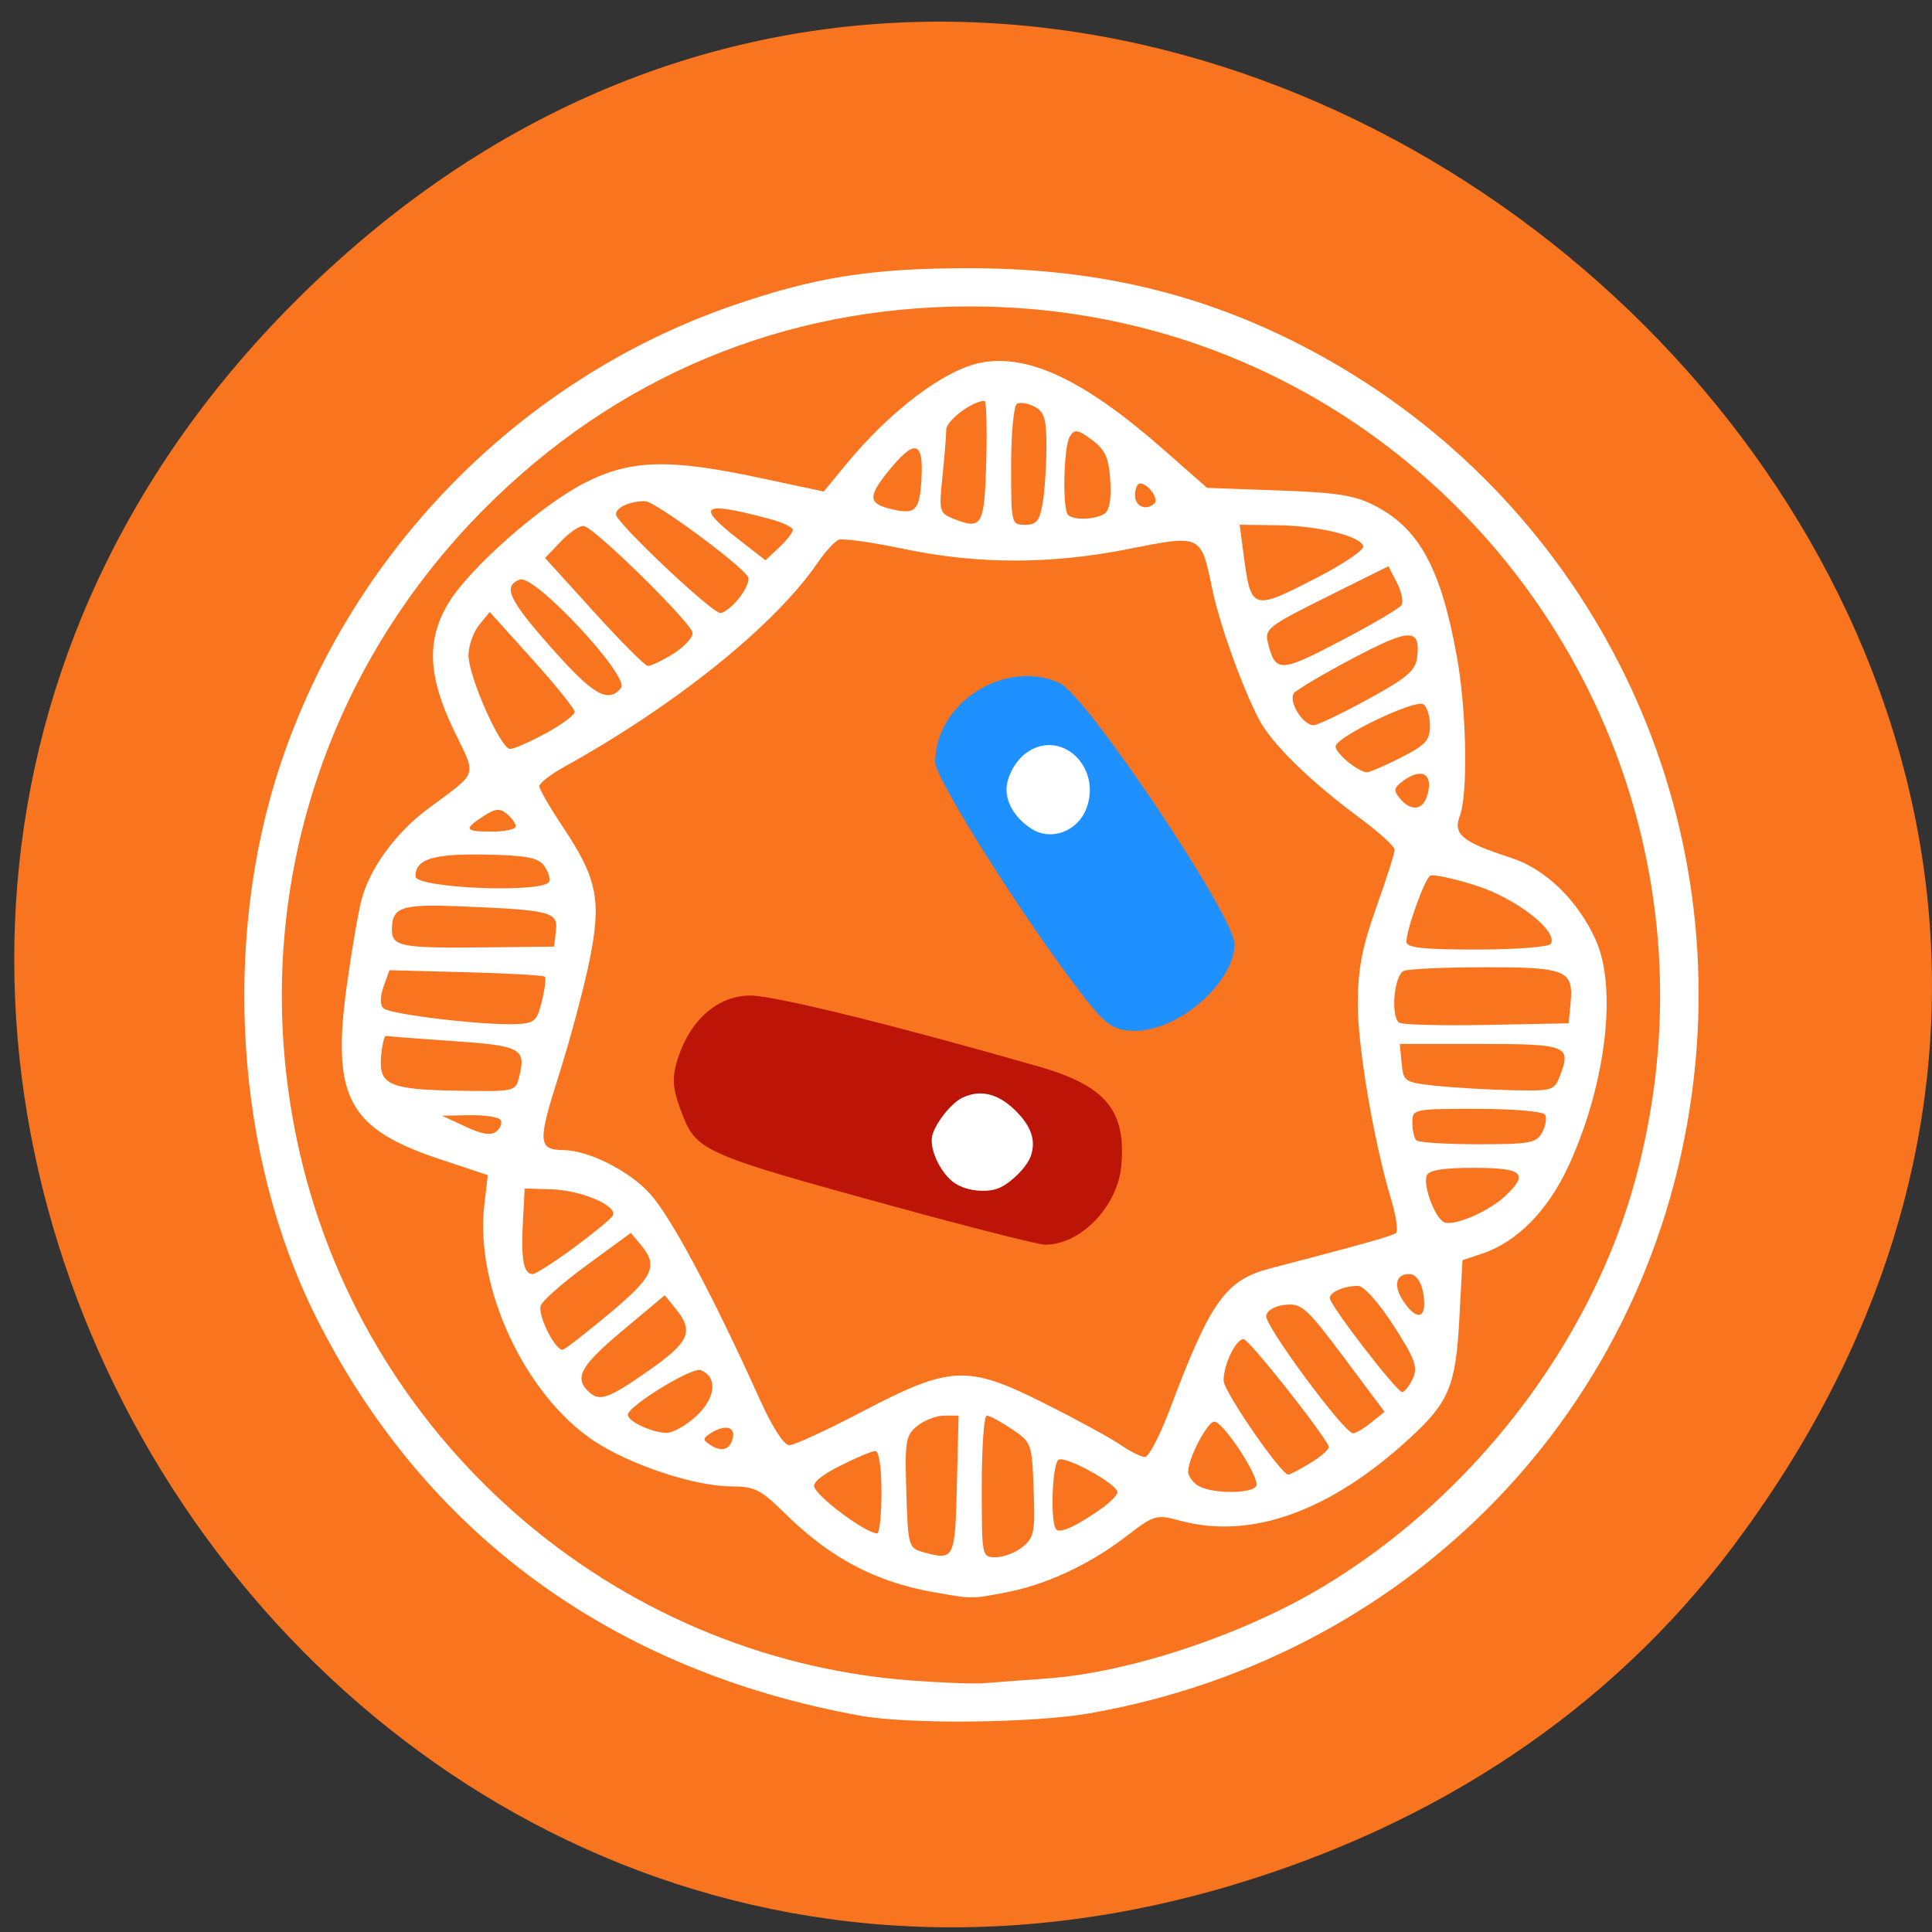 <svg xmlns="http://www.w3.org/2000/svg" viewBox="0 0 256 256"><rect x="0" y="0" width="256" height="256" fill="#333333" stroke="none"/><defs><clipPath><path transform="matrix(15.333 0 0 11.5 415 -125.5)" d="m -24 13 c 0 1.105 -0.672 2 -1.5 2 -0.828 0 -1.5 -0.895 -1.5 -2 0 -1.105 0.672 -2 1.5 -2 0.828 0 1.5 0.895 1.5 2 z"/></clipPath></defs><path d="m 229.82 204.66 c 91.37 -122.09 -77.37 -266.93 -185.01 -170.13 -101.42 91.19 -7.394 253.23 118.81 215.16 c 26.33 -7.943 49.43 -22.618 66.21 -45.03 z" fill="#f9741e" color="#000"/><path d="m 103.83 238.48 c -37.906 -6.868 -66.71 -28.13 -83.21 -61.43 -12.283 -24.78 -14.378 -57.823 -5.389 -85.01 10.863 -32.857 36.641 -59.27 68.825 -70.52 c 12.634 -4.416 21.18 -5.798 35.986 -5.821 18.606 -0.028 34.27 3.485 49.52 11.1 41.55 20.756 65.994 64.852 61.66 111.23 -4.765 50.952 -41.918 91.15 -92.49 100.07 -8.572 1.512 -27.508 1.717 -34.899 0.378 z m 28.363 -5.741 c 12.46 -0.88 29.611 -6.59 41.869 -13.94 23.04 -13.815 41.21 -37.605 47.997 -62.835 c 18.262 -67.91 -31.98 -134.38 -101.57 -134.38 c -28.466 0 -54.15 10.818 -74.28 31.29 -25.358 25.781 -35.875 61.739 -28.428 97.2 9.55 45.47 47.985 79.51 93.71 82.972 4.705 0.357 9.769 0.542 11.255 0.411 1.486 -0.131 5.74 -0.452 9.454 -0.714 z m -17.11 -13.247 c -9.06 -1.622 -15.923 -5.278 -22.85 -12.164 -3.678 -3.656 -4.641 -4.148 -8.124 -4.148 -5.586 0 -15.471 -3.289 -21 -6.987 -10.56 -7.06 -18.224 -23.632 -16.771 -36.26 l 0.536 -4.655 l -7.399 -2.485 c -13.92 -4.675 -16.478 -9.534 -14.11 -26.794 0.721 -5.244 1.726 -11.138 2.234 -13.1 1.244 -4.804 5.184 -10.261 10.07 -13.944 7.93 -5.98 7.529 -4.763 4.01 -12.174 c -3.929 -8.267 -4.18 -13.748 -0.891 -19.409 3.084 -5.307 14.167 -15.191 20.903 -18.642 c 6.989 -3.581 12.825 -3.747 26.707 -0.76 l 9.764 2.101 l 3.283 -4.03 c 6.911 -8.476 15.226 -14.79 20.841 -15.825 7.195 -1.326 15.749 2.784 27.567 13.245 l 6.835 6.05 l 10.937 0.393 c 8.967 0.322 11.617 0.749 14.712 2.368 6.774 3.544 10.08 9.717 12.493 23.329 1.481 8.355 1.696 21.05 0.414 24.451 -1.044 2.77 0.432 3.976 7.798 6.371 5.28 1.717 10.201 6.517 12.957 12.636 3.323 7.381 1.574 22.22 -4.089 34.69 -3.145 6.924 -7.874 11.79 -13.212 13.596 l -3.03 1.024 l -0.48 9 c -0.552 10.353 -1.556 12.8 -7.528 18.351 -12.12 11.27 -24.21 15.673 -35.01 12.759 -3.776 -1.018 -3.995 -0.955 -8.342 2.409 -5.608 4.341 -12.214 7.437 -18.384 8.617 -5.265 1.01 -5.082 1.01 -10.841 -0.024 z m 3.405 -16.55 l 0.254 -10.658 h -2.18 c -1.199 0 -3.053 0.715 -4.12 1.589 -1.777 1.456 -1.918 2.308 -1.675 10.176 0.255 8.285 0.343 8.609 2.515 9.226 4.816 1.368 4.933 1.136 5.206 -10.333 z m 10.04 9.545 c 1.745 -1.426 1.916 -2.329 1.675 -8.82 -0.263 -7.093 -0.326 -7.271 -3.327 -9.307 -1.683 -1.142 -3.405 -2.075 -3.827 -2.075 -0.422 0 -0.767 4.903 -0.767 10.896 0 10.882 0.003 10.896 2.151 10.896 1.183 0 3.03 -0.715 4.095 -1.589 z m -21.553 -8.399 c 0 -3.768 -0.379 -6.356 -0.93 -6.356 -0.512 0 -2.958 1.036 -5.436 2.302 -2.981 1.523 -4.28 2.675 -3.839 3.405 1.245 2.061 7.849 6.892 9.53 6.972 0.371 0.018 0.675 -2.828 0.675 -6.324 z m 33.54 2.533 c 1.362 -0.962 2.476 -2.113 2.476 -2.557 0 -1.24 -7.925 -5.643 -8.977 -4.987 -0.996 0.621 -1.303 9.777 -0.359 10.729 0.626 0.631 3.054 -0.497 6.86 -3.185 z m 23.663 -3.487 c 0.681 -1.111 -4.97 -9.884 -6.389 -9.919 -1.053 -0.026 -3.994 5.63 -3.994 7.68 0 0.707 0.709 1.703 1.576 2.212 2.077 1.22 8.06 1.239 8.807 0.027 z m 8.367 -3.617 c 1.646 -1.012 2.861 -2.138 2.701 -2.502 -0.99 -2.251 -12.172 -16.466 -12.977 -16.497 -1.18 -0.046 -3.071 3.881 -3.071 6.378 0 1.631 8.772 14.472 9.881 14.464 0.26 -0.002 1.82 -0.831 3.466 -1.843 z m -21.489 -8.368 c 6.12 -16.409 8.455 -19.719 15.16 -21.488 14.745 -3.89 18.727 -5.02 19.292 -5.485 0.357 -0.292 0.042 -2.566 -0.701 -5.05 -2.684 -8.99 -5.17 -23.732 -5.125 -30.398 0.035 -5.233 0.692 -8.633 2.836 -14.682 1.535 -4.33 2.79 -8.301 2.79 -8.824 0 -0.524 -2.33 -2.683 -5.177 -4.8 -7.708 -5.728 -13.69 -11.637 -15.595 -15.402 -2.679 -5.295 -5.962 -14.581 -7.087 -20.04 -1.712 -8.316 -1.655 -8.289 -12.659 -6.084 -11.987 2.402 -23.07 2.403 -34.427 0.004 -4.821 -1.018 -9.278 -1.651 -9.904 -1.406 -0.626 0.245 -2.089 1.848 -3.25 3.563 -6.477 9.566 -21.641 21.88 -38.633 31.37 -2.105 1.176 -3.827 2.521 -3.827 2.991 0 0.469 1.615 3.293 3.59 6.274 5.282 7.977 5.935 11.317 4.04 20.682 -0.859 4.247 -2.965 12.169 -4.68 17.604 -3.229 10.228 -3.155 11.404 0.715 11.442 3.839 0.038 9.98 3.144 13.173 6.664 3.228 3.558 9.578 15.536 16.813 31.712 1.903 4.256 3.683 7.04 4.503 7.04 0.746 0 5.667 -2.28 10.937 -5.067 13.637 -7.212 16.187 -7.343 27.893 -1.431 4.952 2.501 10.22 5.392 11.705 6.425 1.486 1.033 3.178 1.88 3.761 1.884 0.583 0.004 2.317 -3.365 3.854 -7.485 z m -22.881 -36.505 c 3.01 -3.03 2.888 -6.764 -0.315 -9.859 -3.08 -2.976 -6.452 -3.126 -8.889 -0.397 -2.564 2.872 -3.083 4.852 -2.026 7.726 1.902 5.171 7.386 6.407 11.23 2.53 z m 8.618 -53.06 c 2.976 -2.43 2.976 -8.659 0 -11.09 -6.866 -5.606 -14.973 4.253 -8.7 10.58 2.645 2.667 5.829 2.854 8.7 0.51 z m -52.49 94.03 c 0.323 -1.679 -1.363 -1.969 -3.443 -0.592 -1.201 0.795 -1.201 0.993 0 1.787 1.754 1.16 3.078 0.7 3.443 -1.195 z m -5.546 -3.307 c 2.957 -2.795 3.23 -5.999 0.598 -7.02 -1.313 -0.508 -11.1 5.545 -11.1 6.866 0 1.01 3.588 2.716 5.853 2.788 0.99 0.031 3.083 -1.155 4.65 -2.636 z m 102.98 1.044 l 2.029 -1.657 l -6.206 -8.367 c -5.643 -7.608 -6.451 -8.343 -8.9 -8.104 -1.589 0.155 -2.804 0.849 -2.962 1.691 -0.274 1.461 11.921 18.09 13.266 18.09 0.409 0 1.657 -0.746 2.773 -1.657 z m -110.37 -7.947 c 6.304 -4.444 7.01 -6.05 4.211 -9.545 l -1.685 -2.098 l -6.402 5.403 c -6.36 5.368 -7.426 7.219 -5.355 9.307 1.734 1.749 2.993 1.331 9.231 -3.067 z m 116.72 1.173 c 0.795 -1.76 0.348 -3 -2.946 -8.156 -2.216 -3.47 -4.528 -6.087 -5.386 -6.096 -2.101 -0.022 -4.351 0.94 -4.351 1.859 0 1.095 10.209 14.46 11.05 14.465 0.382 0.002 1.117 -0.93 1.632 -2.072 z m -122.57 -10.07 c 6.62 -5.57 7.395 -7.265 4.77 -10.438 l -1.576 -1.905 l -6.753 4.986 c -3.714 2.742 -6.879 5.57 -7.03 6.283 -0.364 1.69 2.398 7.07 3.441 6.698 0.443 -0.157 3.66 -2.688 7.15 -5.624 z m 124.3 -1.396 c 0 -2.673 -0.965 -4.614 -2.294 -4.614 -2.036 0 -2.433 1.789 -0.914 4.126 1.734 2.668 3.208 2.893 3.208 0.488 z m -129.86 -8.624 c 2.971 -2.206 5.663 -4.435 5.981 -4.955 0.9 -1.469 -4.688 -3.914 -9.289 -4.065 l -4.147 -0.136 l -0.274 5.346 c -0.289 5.639 0.129 7.82 1.497 7.82 0.456 0 3.26 -1.805 6.232 -4.01 z m 142.23 -7.995 c 3.658 -3.465 2.704 -4.338 -4.743 -4.338 -4.806 0 -6.915 0.351 -7.24 1.205 -0.561 1.474 1.147 6.238 2.55 7.112 1.319 0.822 6.811 -1.495 9.433 -3.979 z m 5.65 -9.805 c 0.536 -1.01 0.728 -2.235 0.429 -2.724 -0.302 -0.493 -4.939 -0.889 -10.396 -0.889 -9.72 0 -9.851 0.028 -9.851 2.119 0 1.165 0.27 2.391 0.6 2.724 0.33 0.333 4.57 0.605 9.423 0.605 7.931 0 8.921 -0.185 9.796 -1.835 z m -159 -1.9 c -0.271 -0.443 -2.394 -0.772 -4.717 -0.732 l -4.224 0.073 l 3.582 1.682 c 2.554 1.199 3.908 1.409 4.717 0.732 0.624 -0.522 0.913 -1.312 0.642 -1.755 z m 2.833 -6.661 c 1.079 -4.337 0.283 -4.768 -10.127 -5.483 -5.363 -0.369 -9.953 -0.726 -10.201 -0.794 -0.248 -0.068 -0.583 1.288 -0.746 3.01 -0.424 4.499 1.153 5.24 11.544 5.42 8.898 0.155 8.959 0.141 9.531 -2.156 z m 158.91 -0.203 c 1.721 -4.564 1.029 -4.837 -12.243 -4.837 h -12.241 l 0.282 2.951 c 0.274 2.861 0.432 2.967 5.234 3.484 2.724 0.293 7.9 0.6 11.502 0.681 6.328 0.143 6.581 0.066 7.465 -2.279 z m -155.45 -11.413 c 0.458 -1.869 0.66 -3.568 0.45 -3.776 -0.21 -0.208 -5.633 -0.517 -12.05 -0.688 l -11.67 -0.31 l -0.886 2.502 c -0.556 1.57 -0.57 2.82 -0.036 3.356 0.925 0.929 15.12 2.642 20.21 2.439 2.857 -0.113 3.229 -0.443 3.984 -3.523 z m 157.03 0.388 c 0.491 -5.153 -0.574 -5.616 -12.929 -5.616 -6.089 0 -11.712 0.248 -12.495 0.551 -1.457 0.564 -2.071 6.666 -0.8 7.947 0.343 0.346 6.32 0.516 13.281 0.378 l 12.657 -0.251 z m -154.88 -11.239 c 0.332 -2.898 -0.71 -3.168 -14.41 -3.741 -9.235 -0.386 -10.632 0.084 -10.632 3.581 0 2.601 1.417 2.869 14.407 2.722 l 10.355 -0.117 z m 151.87 2.02 c 1.189 -1.94 -5.347 -7.05 -11.526 -9.01 -3.377 -1.07 -6.48 -1.735 -6.894 -1.477 -0.848 0.528 -3.623 8.314 -3.623 10.163 0 0.928 2.439 1.2 10.752 1.2 5.977 0 10.992 -0.391 11.292 -0.881 z m -152.89 -9.597 c 0.169 -0.52 -0.205 -1.632 -0.831 -2.471 -0.897 -1.204 -2.8 -1.556 -9.01 -1.668 -7.912 -0.142 -10.585 0.702 -10.585 3.341 0 1.87 19.827 2.644 20.427 0.798 z m -5.12 -8.478 c 0 -0.438 -0.606 -1.304 -1.346 -1.923 -1.085 -0.908 -1.784 -0.837 -3.602 0.364 -3.054 2.02 -2.86 2.356 1.346 2.356 1.981 0 3.602 -0.359 3.602 -0.797 z m 139.11 -4.643 c 1.056 -3.356 -0.713 -4.518 -3.618 -2.376 -1.456 1.074 -1.533 1.483 -0.512 2.724 1.636 1.988 3.443 1.836 4.13 -0.348 z m -4.02 -5.925 c 3.826 -1.955 4.472 -2.669 4.472 -4.94 0 -1.46 -0.455 -2.938 -1.01 -3.285 -1.292 -0.805 -13.396 5.058 -13.396 6.489 0 1.058 3.378 3.881 4.757 3.974 0.388 0.026 2.718 -0.981 5.177 -2.238 z m -130.49 -3.761 c 2.419 -1.328 4.399 -2.806 4.399 -3.285 0 -0.479 -2.919 -4.135 -6.486 -8.126 l -6.486 -7.255 l -1.618 2.01 c -0.89 1.108 -1.618 3.204 -1.618 4.658 0 3.278 4.905 14.407 6.35 14.407 0.583 0 3.04 -1.086 5.459 -2.414 z m 125.5 -5.237 c 5.961 -3.287 7.254 -4.398 7.499 -6.443 0.542 -4.531 -1.033 -4.515 -9.711 0.099 -4.521 2.404 -8.597 4.828 -9.06 5.386 -0.976 1.186 1.321 4.99 2.991 4.953 0.591 -0.013 4.316 -1.811 8.278 -3.996 z m -114.03 -1.726 c 1.425 -1.731 -13.219 -17.558 -15.447 -16.695 -2.66 1.029 -1.711 3.081 4.896 10.593 6.32 7.186 8.583 8.494 10.551 6.102 z m 119.14 -12.75 c 0.335 -0.505 0.024 -2.06 -0.691 -3.456 l -1.301 -2.537 l -9.479 4.753 c -8.866 4.446 -9.443 4.9 -8.916 7.02 1.152 4.628 1.829 4.613 11.04 -0.246 4.808 -2.538 9.02 -5.03 9.351 -5.533 z m -111.24 7.526 c 1.668 -1.04 3.03 -2.495 3.03 -3.235 0 -1.388 -14.721 -16.01 -16.575 -16.468 -0.573 -0.141 -2.146 0.906 -3.495 2.327 l -2.453 2.582 l 7.435 8.267 c 4.089 4.547 7.792 8.301 8.229 8.342 0.437 0.042 2.159 -0.775 3.827 -1.814 z m 10.158 -8.658 c 1.02 -1.307 1.62 -2.758 1.335 -3.224 -1.22 -1.99 -14.248 -11.651 -15.712 -11.651 -2.342 0 -4.453 0.964 -4.453 2.033 0 1.239 14.561 15.12 15.917 15.177 0.583 0.023 1.894 -1.028 2.914 -2.335 z m 88.36 -3.202 c 3.974 -2.07 7.078 -4.211 6.897 -4.758 -0.522 -1.581 -6.883 -3.137 -13.13 -3.213 l -5.744 -0.07 l 0.599 4.551 c 1.147 8.717 1.269 8.755 11.379 3.49 z m -80.18 -7.256 c 0 -0.393 -1.542 -1.133 -3.426 -1.645 -10.434 -2.833 -11.552 -2.154 -4.97 3.02 l 4.21 3.308 l 2.093 -1.983 c 1.151 -1.09 2.093 -2.304 2.093 -2.697 z m 29.52 -10.556 c 0.141 -5.113 0.02 -9.296 -0.27 -9.296 -1.827 0 -5.839 3.044 -5.839 4.43 0 0.913 -0.259 4.163 -0.577 7.223 -0.546 5.269 -0.463 5.61 1.576 6.442 4.473 1.827 4.834 1.205 5.11 -8.799 z m 8.62 6.367 c 0.307 -1.873 0.563 -5.74 0.568 -8.594 0.008 -4.283 -0.308 -5.36 -1.81 -6.171 -1 -0.54 -2.216 -0.735 -2.701 -0.432 -0.485 0.302 -0.882 4.611 -0.882 9.576 0 8.89 0.032 9.03 2.133 9.03 1.766 0 2.229 -0.587 2.691 -3.405 z m 9.412 1.714 c 0.778 -0.497 1.085 -2.244 0.9 -5.116 -0.228 -3.543 -0.753 -4.715 -2.8 -6.251 -2.164 -1.624 -2.638 -1.701 -3.363 -0.545 -0.963 1.535 -1.179 11.174 -0.271 12.09 0.832 0.839 4.108 0.734 5.532 -0.177 z m -27.921 -5.355 c 0.341 -5.961 -1.04 -6.241 -5.177 -1.05 -2.978 3.737 -2.9 4.822 0.403 5.641 3.859 0.956 4.492 0.348 4.774 -4.591 z m 35.586 3.724 c 0.682 -0.687 -1.023 -3.034 -2.203 -3.034 -0.435 0 -0.79 0.817 -0.79 1.816 0 1.745 1.761 2.462 2.994 1.219 z" fill="#fff" transform="matrix(0.868 0 0 0.861 23.947 22.02)"/><path d="m 118.26 159.81 c -25.08 -6.877 -25.991 -7.28 -27.915 -12.318 c -1.277 -3.345 -1.363 -4.689 -0.472 -7.389 1.675 -5.076 5.31 -8.188 9.562 -8.188 3.186 0 19.05 3.907 38.19 9.405 8.915 2.561 11.618 5.819 10.947 13.193 -0.494 5.419 -5.526 10.556 -10.191 10.403 -0.935 -0.031 -9.988 -2.328 -20.12 -5.106 z" fill="#bc1407"/><path d="m 143.33 131.72 c -7.603 -9.851 -19.412 -28.536 -19.412 -30.713 0 -7.894 9.27 -13.79 16.501 -10.496 3.527 1.607 23.17 30.922 23.16 34.567 -0.011 5.1 -7.446 11.574 -13.219 11.509 -2.843 -0.032 -3.828 -0.713 -7.03 -4.867 z" fill="#1e90ff"/><g fill="#fff"><path d="m 126.59 156.83 c -1.853 -1.19 -3.444 -4.421 -3.081 -6.254 0.318 -1.603 2.475 -4.37 3.979 -5.105 2.554 -1.248 5.112 -0.501 7.568 2.212 1.703 1.88 2.185 3.624 1.526 5.512 -0.474 1.358 -2.432 3.371 -4.03 4.147 -1.579 0.765 -4.34 0.528 -5.96 -0.512 z"/><path d="m 136.77 109.87 c -2.11 -1.311 -3.4 -3.303 -3.4 -5.252 0 -1.659 1.148 -3.791 2.612 -4.852 4.559 -3.303 10.08 1.825 7.959 7.387 -1.143 2.992 -4.612 4.306 -7.172 2.717 z"/></g></svg>